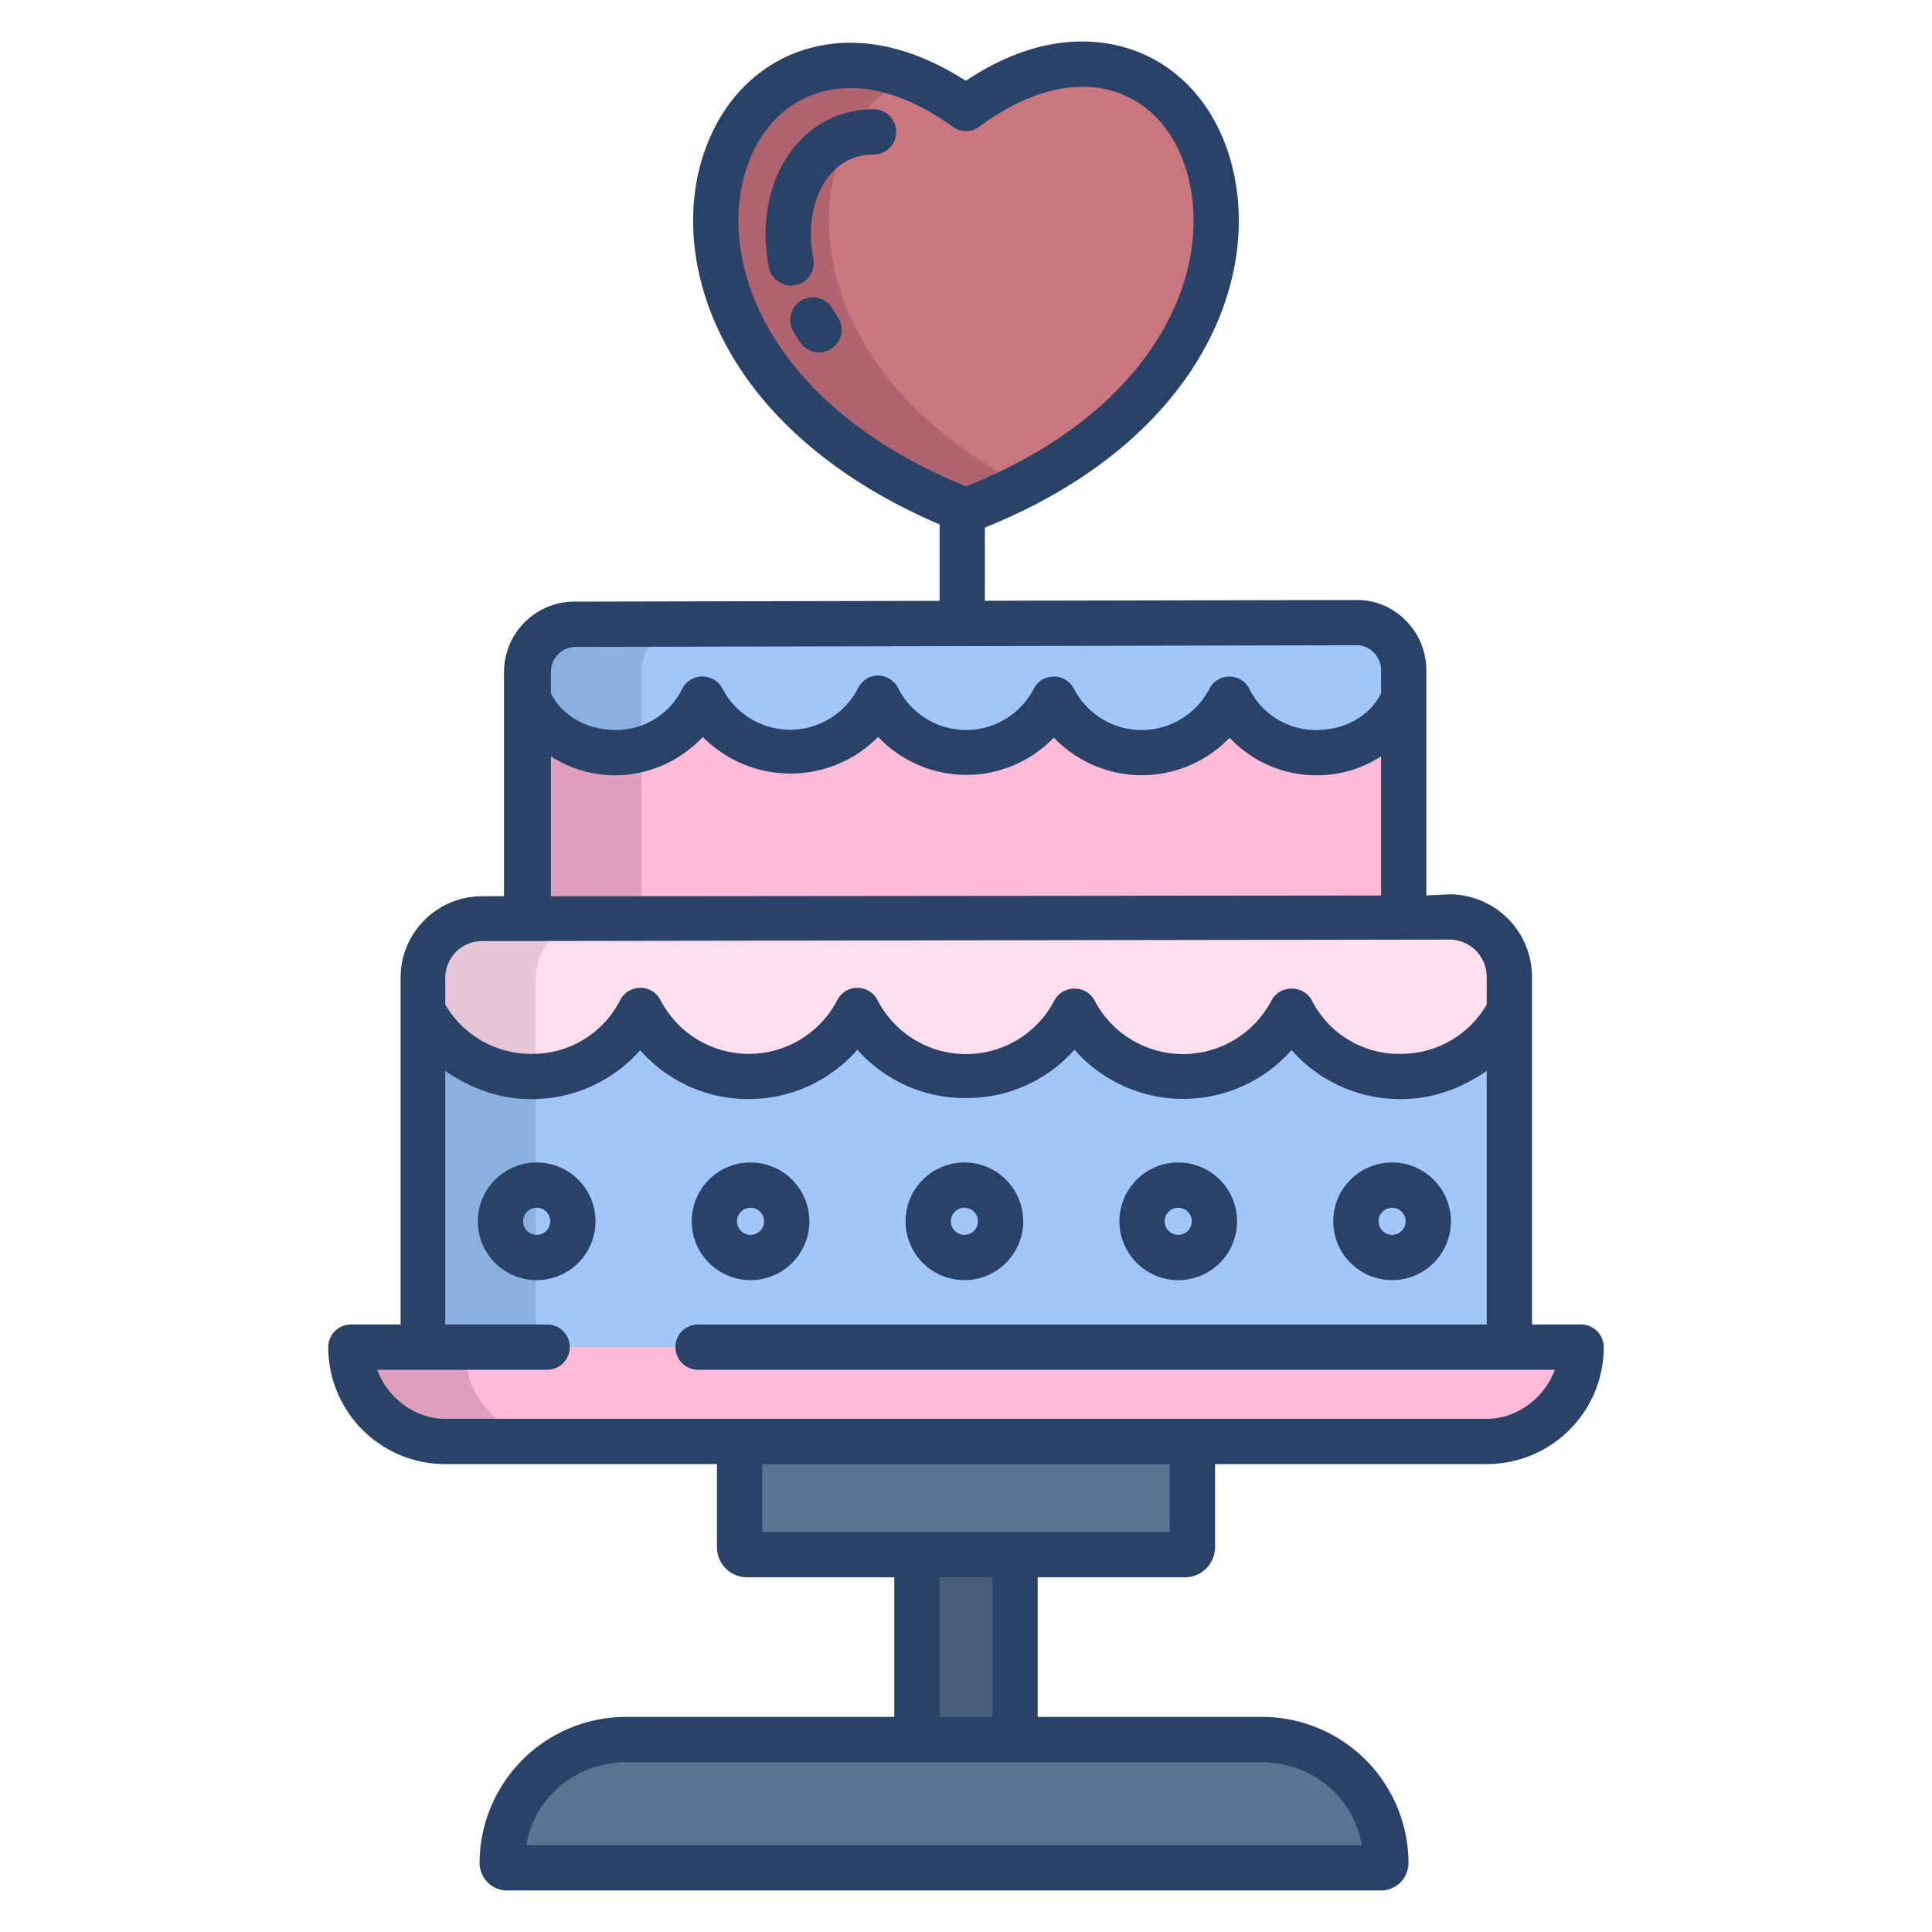 <svg id="Layer_1" height="512" viewBox="0 0 512 512" width="512" xmlns="http://www.w3.org/2000/svg" data-name="Layer 1"><path d="m242.58 410.76h26.84v51.75h-26.84z" fill="#495f7b"/><path d="m334.28 461h-168.21a32.567 32.567 0 0 0 -32.98 32.612 1.418 1.418 0 0 0 1.52 1.388h231.14c.83 0 1.51-.435 1.51-1.265a32.765 32.765 0 0 0 -32.98-32.735z" fill="#5a7591"/><path d="m196 382v28.25a2.019 2.019 0 0 0 1.8 1.75h116.4a2.019 2.019 0 0 0 1.8-1.75v-28.25z" fill="#5a7591"/><path d="m92.99 357a24.842 24.842 0 0 0 24.93 25h276a24.981 24.981 0 0 0 25.095-25z" fill="#ffbbd7"/><circle cx="142.23" cy="323.66" fill="#a7a9ac" r="9.59"/><circle cx="312.24" cy="323.66" fill="#a7a9ac" r="9.59"/><circle cx="198.9" cy="323.66" fill="#a7a9ac" r="9.59"/><path d="m399.825 267.79-287.825-.01v89.22h288v-89.22z" fill="#a2c6f8"/><path d="m321.35 48.37c5.48 28.39-12.14 66.03-63.68 86.33a5.822 5.822 0 0 1 -1.67.33 5.757 5.757 0 0 1 -1.66-.33c-51.71-20.8-69.17-58.27-63.68-86.33 3.82-18.82 17.29-31.04 34.75-31.04 9.64 0 20.28 3.96 30.59 11.39 10.48-7.76 20.95-11.72 30.76-11.72 17.46 0 30.93 12.22 34.59 31.37z" fill="#c9767f"/><path d="m384.38 243.3-256.745.25a15.635 15.635 0 0 0 -15.635 15.53v8.7c12 23.34 45.535 23.34 57.6 0l.053-.01a32.4 32.4 0 0 0 57.551 0l.016.01c12.069 23.34 45.573 23.34 57.642 0l.133-.01v.02a31.959 31.959 0 0 0 57 0v-.02l.155.02c12.08 23.34 45.6 23.34 57.683 0l.162-.01v-8.95a15.6 15.6 0 0 0 -15.615-15.53z" fill="#ffdeed"/><path d="m372.425 185.3-232.425-.01v57.86.39l232-.23v-.16-57.86z" fill="#ffbbd7"/><path d="m359.64 165.48-207.415.2a12.283 12.283 0 0 0 -12.225 12.57v7.04c9 18.9 36.36 18.71 46.13-.29h.01c4.88 10 14.08 14.17 23.28 14.17s18.4-4.17 23.28-14.17h.01a26.141 26.141 0 0 0 46.56 0h-.27v.3c10 18.89 37.08 18.7 46.85-.3h.01a26 26 0 0 0 46.35.15l-.21.14v-7.25a12.38 12.38 0 0 0 -12.36-12.56z" fill="#a2c6f8"/><path d="m122.99 357h-30a24.842 24.842 0 0 0 24.93 25h30a24.842 24.842 0 0 1 -24.93-25z" fill="#dd9fbb"/><path d="m142 357v-71.754a32.006 32.006 0 0 1 -30-17.466v89.22z" fill="#8ab0dd"/><path d="m142 285.246v-26.166a15.635 15.635 0 0 1 15.635-15.53l12.365-.012v-.028l-30 .03-12.365.012a15.635 15.635 0 0 0 -15.635 15.528v8.7a32.006 32.006 0 0 0 30 17.466z" fill="#e5c6d6"/><path d="m170 243.51v-45.2c-11.283 3.242-24.31-1.066-30-13.016v58.25z" fill="#dd9fbb"/><path d="m152.225 166a12.013 12.013 0 0 0 -12.225 12.25v7.04c5.69 11.95 18.717 16.258 30 13.016v-20.131a11.95 11.95 0 0 1 12.225-12.175z" fill="#8ab0dd"/><path d="m220.66 48.37c2.68-13.2 10.113-23.151 20.339-27.917a43.656 43.656 0 0 0 -15.589-3.123c-17.46 0-30.93 12.22-34.75 31.04-5.49 28.06 11.97 65.53 63.68 86.33a5.757 5.757 0 0 0 1.66.33 5.822 5.822 0 0 0 1.67-.33q7.152-2.817 13.437-6.059c-41.449-21.469-55.439-54.758-50.447-80.271z" fill="#af646f"/><g fill="#284268"><path d="m368.916 339.249a15.59 15.59 0 1 0 -15.59-15.589 15.606 15.606 0 0 0 15.59 15.589zm0-19.179a3.59 3.59 0 1 1 -3.59 3.59 3.593 3.593 0 0 1 3.59-3.59z"/><path d="m157.815 323.66a15.589 15.589 0 1 0 -15.588 15.589 15.606 15.606 0 0 0 15.588-15.589zm-15.588 3.589a3.59 3.59 0 1 1 3.588-3.589 3.594 3.594 0 0 1 -3.588 3.589z"/><path d="m198.9 339.249a15.59 15.59 0 1 0 -15.59-15.589 15.607 15.607 0 0 0 15.59 15.589zm0-19.179a3.59 3.59 0 1 1 -3.588 3.59 3.595 3.595 0 0 1 3.588-3.59z"/><path d="m255.571 339.249a15.59 15.59 0 1 0 -15.589-15.589 15.606 15.606 0 0 0 15.589 15.589zm0-19.179a3.59 3.59 0 1 1 -3.589 3.59 3.594 3.594 0 0 1 3.589-3.59z"/><path d="m312.243 339.249a15.59 15.59 0 1 0 -15.589-15.589 15.606 15.606 0 0 0 15.589 15.589zm0-19.179a3.59 3.59 0 1 1 -3.589 3.59 3.594 3.594 0 0 1 3.589-3.59z"/><path d="m231.506 28.964c-13.821 0-24.742 9.759-27.832 24.913a44.273 44.273 0 0 0 .079 16.933 6 6 0 0 0 5.885 4.863 6.063 6.063 0 0 0 1.145-.11 6 6 0 0 0 4.753-7.029 32.288 32.288 0 0 1 -.094-12.31c1.949-9.556 7.954-15.26 16.064-15.26a6 6 0 1 0 0-12z"/><path d="m220.619 81.784a6 6 0 1 0 -10.38 6.022c.556.957 1.152 1.923 1.773 2.871a6 6 0 0 0 10.038-6.577c-.503-.766-.984-1.545-1.431-2.316z"/><path d=""/><path d="m117.917 388h72.083v22.251a7.993 7.993 0 0 0 7.8 7.749h39.2v37h-70.927a38.815 38.815 0 0 0 -38.98 38.733 7.316 7.316 0 0 0 7.514 7.267h231.142a7.316 7.316 0 0 0 7.514-7.267 38.815 38.815 0 0 0 -38.98-38.733h-59.283v-37h39.2a7.993 7.993 0 0 0 7.8-7.749v-22.251h72.083a31 31 0 0 0 30.929-30.909 6.03 6.03 0 0 0 -6-6.091h-13.012v-92.172a21.925 21.925 0 0 0 -21.688-21.828h-.021l-6.291.308v-59.265a18.8 18.8 0 0 0 -5.226-13.373 18.179 18.179 0 0 0 -12.9-5.67h-.017l-98.857.208v-19.392c53.9-21.7 72.14-62.039 66.239-92.576-4.205-22.015-20.093-36.24-40.477-36.24-10.084 0-20.433 3.5-30.811 10.422-10.251-6.615-20.739-10.092-30.541-10.092-20.258 0-36.2 14.068-40.63 35.84l-.009.044c-3.218 16.464.781 34.339 11.263 50.332 11.248 17.165 29.528 31.431 52.966 41.42v20.268l-96.885.2a18.692 18.692 0 0 0 -18.55 18.69v59.356l-5.895.035a21.566 21.566 0 0 0 -21.5 21.544v91.941h-13.182a6.03 6.03 0 0 0 -6 6.091 31 31 0 0 0 30.929 30.909zm216.366 79c13.348 0 24.464 9.251 26.607 22h-221.424c2.143-12.749 13.258-22 26.607-22zm-85.283-12v-37h14v37zm61-49h-108v-18h108zm-113.456-356.46c3.293-16.167 14.352-26.21 28.866-26.21 8.406 0 17.772 3.547 27.085 10.258a6 6 0 0 0 7.079-.046c9.311-6.896 18.713-10.542 27.188-10.542 14.576 0 25.569 10.151 28.693 26.5 4.985 25.8-11.478 60.3-59.446 79.4-47.957-19.506-64.435-53.866-59.465-79.36zm-50.544 128.704a6.6 6.6 0 0 1 6.344-6.806l207.519-.438h.006a6.287 6.287 0 0 1 4.424 2.159 6.9 6.9 0 0 1 1.707 4.884v5.683c-3 6.127-9.825 9.744-17.072 9.744a19.7 19.7 0 0 1 -17.815-10.87 5.918 5.918 0 0 0 -5.2-3.311 6.025 6.025 0 0 0 -5.351 3.112c-.024.045-.034.09-.058.135a20.206 20.206 0 0 1 -35.874.045 6 6 0 0 0 -10.589-.231c-.034.061-.066.122-.1.184a20.154 20.154 0 0 1 -35.941-.215 6.139 6.139 0 0 0 -5.295-3.319h-.038a6.112 6.112 0 0 0 -5.292 3.386 20.2 20.2 0 0 1 -35.909.107 6.007 6.007 0 0 0 -10.662.034 19.568 19.568 0 0 1 -17.737 10.931c-7.222 0-14.067-3.587-17.067-9.73zm0 22.194a31.255 31.255 0 0 0 17.067 5.024 32.084 32.084 0 0 0 23.185-10.162 32.667 32.667 0 0 0 46.465-.006 32.176 32.176 0 0 0 46.565.173 32.234 32.234 0 0 0 46.573.045 31.608 31.608 0 0 0 23.074 9.95 31.257 31.257 0 0 0 17.071-5.018v36.875l-220 .213zm-28 58.638a9.741 9.741 0 0 1 9.6-9.678l256.7-.4h.01a9.929 9.929 0 0 1 9.69 9.83v7.388a26.321 26.321 0 0 1 -22.854 13.08 25.937 25.937 0 0 1 -23.5-14.2 5.963 5.963 0 0 0 -5.359-3.1h-.015a5.9 5.9 0 0 0 -5.317 3.139 26.442 26.442 0 0 1 -46.878 0 5.924 5.924 0 0 0 -5.323-3.135h-.006a5.9 5.9 0 0 0 -5.325 3.137 26.394 26.394 0 0 1 -46.866-.083c-.043-.084-.094-.191-.142-.273a6 6 0 0 0 -10.521.24 26.384 26.384 0 0 1 -46.868 0 6 6 0 0 0 -10.663.008 26.079 26.079 0 0 1 -23.516 14.261 26.351 26.351 0 0 1 -22.847-13.063zm27 103.924a6 6 0 0 0 0-12h-27v-67.188c7 4.77 14.466 7.475 22.847 7.475a38.3 38.3 0 0 0 28.8-12.964 38.312 38.312 0 0 0 57.562-.135 38.111 38.111 0 0 0 28.775 12.812 38.079 38.079 0 0 0 28.76-12.818 38.367 38.367 0 0 0 57.536.109 38.42 38.42 0 0 0 28.863 12.987c8.385 0 15.853-2.689 22.853-7.462v67.184h-208.996a6 6 0 0 0 0 12h227.038c-2.515 7-9.613 13-17.955 13h-276.166c-8.342 0-15.44-6-17.955-13z"/></g></svg>
